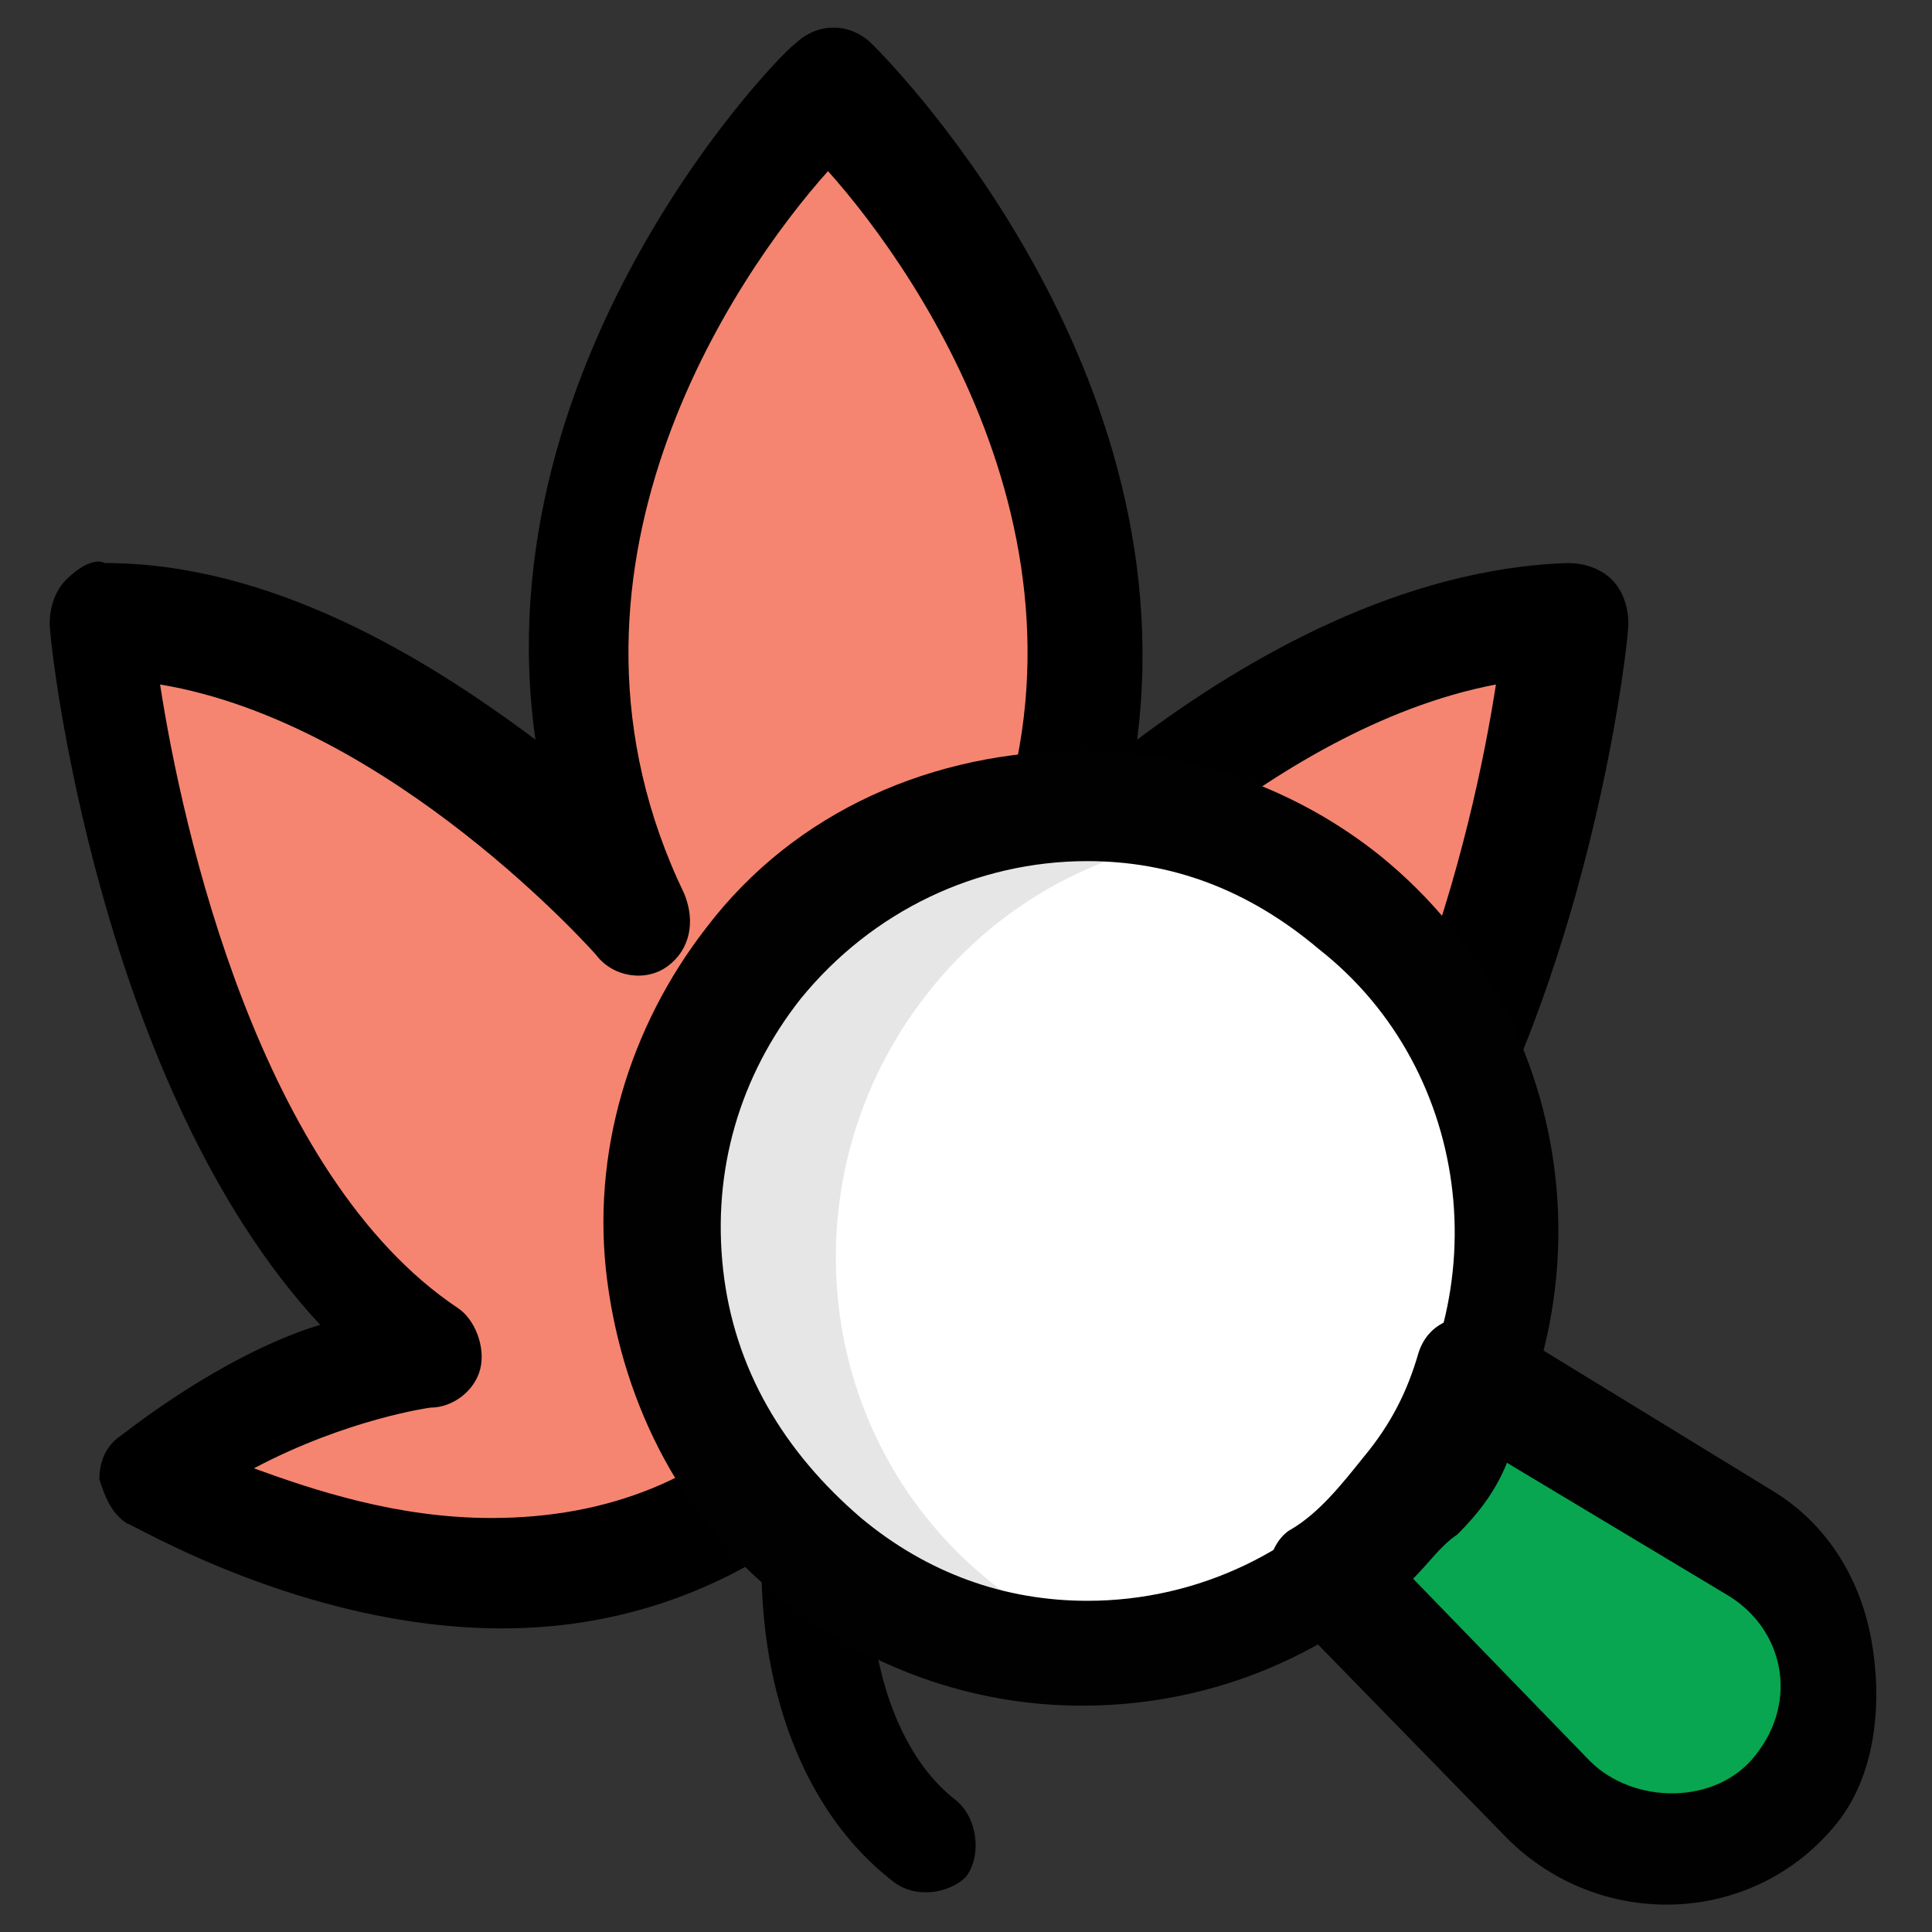 <!-- icon666.com - MILLIONS vector ICONS FREE --><svg id="Layer_1" viewBox="0 0 35 35" xmlns="http://www.w3.org/2000/svg"><rect x="0" y="0" width="35" height="35" fill="#333333" stroke="none"/><g><g><g><path d="m22.3 24.4s2.5.2 5 2.3c0 0-7.2 4.5-12.3-.7-5 5.2-12.2.7-12.2.7 2.5-2.1 5-2.3 5-2.3-5-3.5-6-13.3-6-13.3 5.1.1 9.8 5.4 9.8 5.4-3.8-7.9 3.5-15 3.5-15s7.3 7.1 3.5 15c0 0 4.6-5.3 9.8-5.4-.1.1-1.1 9.9-6.1 13.3z" fill="#f58570"></path></g><g><path d="m21.1 29.5c-2.3 0-4.3-.7-6-2.2-1.7 1.4-3.7 2.2-6 2.2-3.6 0-6.7-1.9-6.8-1.9-.3-.2-.4-.5-.5-.8 0-.3.1-.6.4-.8 1.3-1 2.6-1.7 3.6-2-4-4.3-4.9-12.3-4.9-12.7 0-.3.1-.6.3-.8s.5-.4.7-.3c3 0 5.8 1.7 7.8 3.2-1-7 4.6-12.6 4.7-12.6.4-.4 1-.4 1.4 0 .1.1 5.7 5.6 4.8 12.6 2-1.5 4.8-3.1 7.8-3.2.3 0 .6.1.8.3s.3.5.3.8c0 .4-.9 8.4-4.9 12.7 1 .4 2.3 1 3.6 2 .2.2.4.5.4.8s-.2.6-.5.8c-.4.1-3.4 1.9-7 1.9zm-6-4.5c.3 0 .5.1.7.3 1.4 1.5 3.2 2.2 5.3 2.2 1.7 0 3.2-.5 4.3-.9-1.7-1-3.1-1.1-3.2-1.1-.4 0-.8-.3-.9-.7s.1-.8.4-1.1c3.6-2.5 5-8.7 5.4-11.3-4.2.8-7.8 4.9-7.9 4.9-.3.4-.9.4-1.3.2-.4-.3-.6-.8-.3-1.3 2.8-5.8-.9-11.2-2.6-13.1-1.7 1.9-5.4 7.3-2.6 13.1.2.5.1 1-.3 1.3s-1 .2-1.3-.2c0 0-3.7-4.2-7.9-4.9.4 2.6 1.8 8.9 5.4 11.3.3.2.5.7.4 1.1s-.5.7-.9.7c0 0-1.5.2-3.2 1.1 1.1.4 2.6.9 4.3.9 2.1 0 3.9-.7 5.3-2.2.4-.2.6-.3.9-.3z"></path></g><g><path d="m16.2 34.1c-2.1-1.6-2.9-4.9-2.1-8.3.1-.5.7-.9 1.2-.7.5.1.9.7.7 1.2-.6 2.6-.1 5.2 1.3 6.3.4.3.5 1 .2 1.4-.3.3-.9.4-1.3.1z"></path></g></g><g><circle cx="19.6" cy="22.3" fill="#fff" r="7.6"></circle></g><g><path d="m32.5 32.4c-1.1 1.4-3.2 1.5-4.5.2l-4-4.1c.6-.4 1.1-.9 1.5-1.5.5-.7.9-1.4 1.2-2.1l4.9 3c1.7 1 2.1 3.1.9 4.5z" fill="#08a650"></path></g><g><path d="m19.6 30.9c-2 0-3.9-.7-5.4-1.9-1.8-1.4-2.9-3.5-3.2-5.8s.4-4.6 1.8-6.4c1.6-2.1 4.1-3.2 6.8-3.2 2 0 3.9.7 5.4 1.9 3.7 3 4.3 8.4 1.4 12.2-1.7 2-4.1 3.2-6.8 3.2zm.1-15.3c-2 0-3.9.9-5.2 2.5-1.1 1.4-1.6 3.1-1.4 4.9s1.1 3.3 2.5 4.5c1.2 1 2.6 1.5 4.1 1.5 2 0 3.9-.9 5.2-2.5 2.3-2.9 1.8-7.1-1-9.3-1.3-1.1-2.7-1.6-4.2-1.6z" fill="#010101"></path></g><g><path d="m27.3 33.3-4-4.1c-.2-.2-.3-.5-.3-.8s.2-.6.4-.7c.5-.3.9-.8 1.3-1.3.5-.6.8-1.2 1-1.9.1-.3.3-.5.6-.6s.6-.1.9.1l4.9 3c1 .6 1.6 1.6 1.8 2.7s.1 2.4-.6 3.3c-1.5 1.9-4.3 2-6 .3zm-1.7-4.7 3.2 3.3c.8.8 2.3.8 3-.1.8-1 .5-2.3-.5-2.9l-4-2.4c-.2.5-.5.9-.9 1.3-.3.2-.5.5-.8.8z" fill="#010101"></path></g><g opacity=".1"><path d="m22.4 15.1c-2.1.1-4.2 1.1-5.6 2.9-2.6 3.3-2.1 8.1 1.2 10.7.6.5 1.3.9 2 1.2-1.8.1-3.6-.5-5.1-1.7-3.3-2.6-3.8-7.4-1.2-10.7 2.1-2.7 5.7-3.5 8.7-2.4z" fill="#030303"></path></g></g></svg>